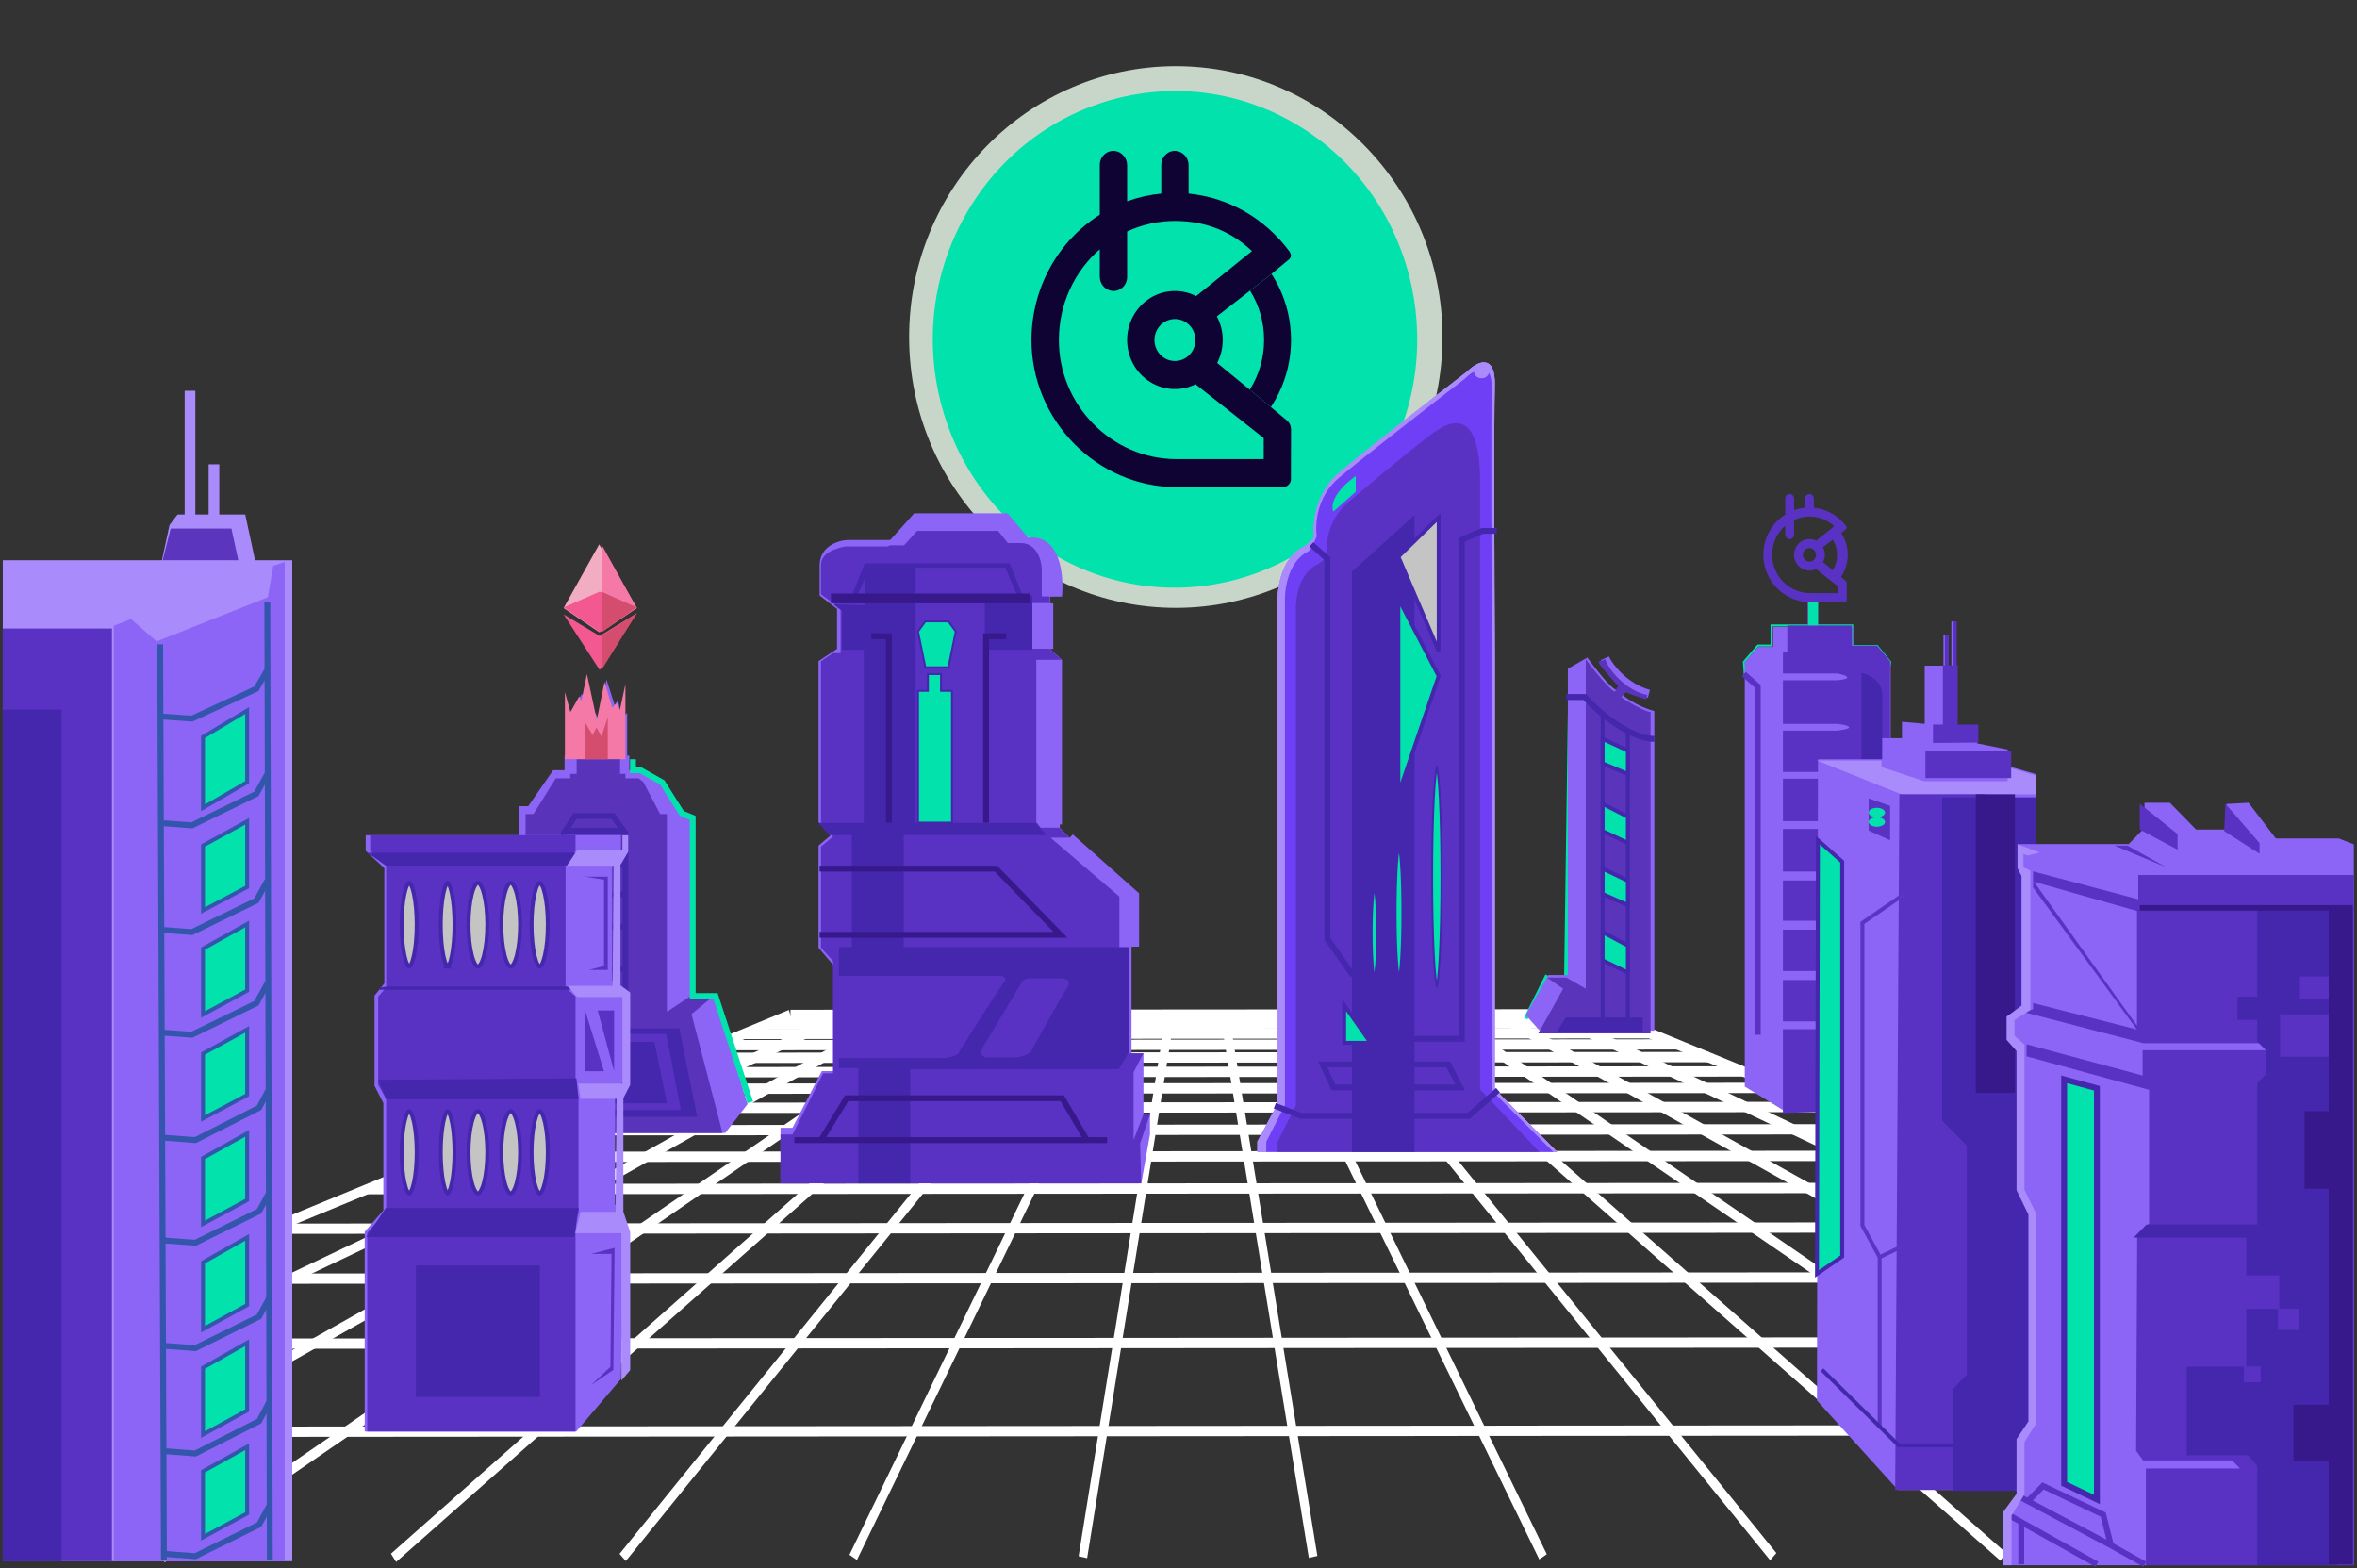 <svg width="1204" height="801" viewBox="0 0 1204 801" fill="none" xmlns="http://www.w3.org/2000/svg">
<rect x="0" y="0" width="1204" height="801" fill="#333333" stroke="none"/>
<path d="M403.792 515.757L819.727 515.449L819.73 520.716L403.796 521.024L403.792 515.757Z" fill="white"/>
<path d="M392.584 520.33L830.844 520.006L830.847 525.273L392.588 525.597L392.584 520.33Z" fill="white"/>
<path d="M380.193 525.464L843.312 525.121L843.316 530.387L380.197 530.729L380.193 525.464Z" fill="white"/>
<path d="M366.263 531.186L857.227 530.822L857.23 536.088L366.267 536.451L366.263 531.186Z" fill="white"/>
<path d="M350.581 537.683L872.953 537.297L872.957 542.562L350.585 542.949L350.581 537.683Z" fill="white"/>
<path d="M332.729 545.044L890.805 544.631L890.808 549.896L332.733 550.309L332.729 545.044Z" fill="white"/>
<path d="M312.239 553.474L911.258 553.031L911.262 558.297L312.243 558.74L312.239 553.474Z" fill="white"/>
<path d="M288.519 563.256L934.961 562.777L934.965 568.044L288.523 568.523L288.519 563.256Z" fill="white"/>
<path d="M260.753 574.687L962.773 574.168L962.777 579.435L260.757 579.955L260.753 574.687Z" fill="white"/>
<path d="M227.74 588.291L995.797 587.723L995.801 592.99L227.744 593.558L227.74 588.291Z" fill="white"/>
<path d="M187.89 604.733L1035.7 604.105L1035.7 609.373L187.893 610L187.89 604.733Z" fill="white"/>
<path d="M138.822 624.971L1084.85 624.271L1084.86 629.537L138.826 630.237L138.822 624.971Z" fill="white"/>
<path d="M76.797 650.524L1146.8 649.732L1146.8 654.998L76.801 655.79L76.797 650.524Z" fill="white"/>
<path d="M2.268 683.77L1201.35 682.883L1201.36 688.15L2.272 689.037L2.268 683.77Z" fill="white"/>
<path d="M1.863 728.743L1201.35 727.855L1201.36 733.123L1.867 734.01L1.863 728.743Z" fill="white"/>
<path d="M402.973 515.843L404.43 520.82L2.032 686.546L2.013 681.145L402.973 515.843Z" fill="white"/>
<path d="M430.627 515.912L432.273 520.797L2.034 725.217L2.023 720.131L430.627 515.912Z" fill="white"/>
<path d="M458.256 515.927L460.156 520.689L2.058 778.047L2.058 772.363L458.256 515.927Z" fill="white"/>
<path d="M485.842 516.024L488.062 520.58L84.098 797.998L81.877 793.442L485.842 516.024Z" fill="white"/>
<path d="M513.333 516.193L515.977 520.42L202.352 797.82L199.709 793.593L513.333 516.193Z" fill="white"/>
<path d="M540.808 516.399L544.008 520.047L319.672 797.33L316.472 793.682L540.808 516.399Z" fill="white"/>
<path d="M568.185 516.93L572.023 519.561L437.745 796.788L433.907 794.157L568.185 516.93Z" fill="white"/>
<path d="M595.681 517.731L600.039 518.723L555.327 795.874L550.969 794.882L595.681 517.731Z" fill="white"/>
<path d="M627.695 517.673L672.938 794.725L668.58 795.726L623.338 518.675L627.695 517.673Z" fill="white"/>
<path d="M655.205 516.852L790.125 793.867L786.284 796.503L651.363 519.488L655.205 516.852Z" fill="white"/>
<path d="M682.702 516.292L907.406 793.271L904.211 796.924L679.507 519.945L682.702 516.292Z" fill="white"/>
<path d="M710.139 515.932L1024.56 793L1021.92 797.229L707.495 520.161L710.139 515.932Z" fill="white"/>
<path d="M737.692 515.782L1141.98 792.734L1139.77 797.293L735.476 520.34L737.692 515.782Z" fill="white"/>
<path d="M765.193 515.692L1201.43 758.759L1201.44 765.011L763.299 520.457L765.193 515.692Z" fill="white"/>
<path d="M792.816 515.644L1201.45 709.303L1201.45 714.986L791.174 520.532L792.816 515.644Z" fill="white"/>
<path d="M820.335 515.764L1201.42 671.965L1201.42 677.484L818.887 520.743L820.335 515.764Z" fill="white"/>
<path d="M83.144 286.66H1.93V796.931H148.784V286.66H129.871L124.864 263.31H111.514V237.683H107.064V263.31H99.276V200.096H94.826V263.31H90.932L87.038 268.436L83.144 286.66Z" fill="#AA8BFC" stroke="#AA8BFC"/>
<path d="M56.678 321.531H1.93V796.93H56.678V321.531Z" fill="#5932C4" stroke="#5932C4"/>
<path d="M30.914 362.932H1.93V796.931H30.914V362.932Z" fill="#4427AD" stroke="#4427AD"/>
<path d="M58.617 319.997V796.932H144.926V287.725L140.01 289.431L137.279 305.403L79.921 328.211L66.811 316.807L58.617 319.997Z" fill="#8C65F7" stroke="#8C65F7"/>
<path d="M87.588 270.475L83.742 285.654H121.1L117.804 270.475H87.588Z" fill="#5B35BE" stroke="#5B35BE"/>
<path d="M103.703 376.428V412.61L126.247 399.538V362.932L103.703 376.428Z" fill="#02E2AC" stroke="#3356AC" stroke-width="2"/>
<path d="M103.703 538.139V571.306L126.247 559.324V525.768L103.703 538.139Z" fill="#02E2AC" stroke="#3356AC" stroke-width="2"/>
<path d="M103.703 591.456V625.125L126.247 612.961V578.896L103.703 591.456Z" fill="#02E2AC" stroke="#3356AC" stroke-width="2"/>
<path d="M103.703 644.772V678.944L126.247 666.598V632.025L103.703 644.772Z" fill="#02E2AC" stroke="#3356AC" stroke-width="2"/>
<path d="M103.703 698.59V732.763L126.247 720.417V685.844L103.703 698.59Z" fill="#02E2AC" stroke="#3356AC" stroke-width="2"/>
<path d="M103.703 751.53V785.2L126.247 773.035V738.971L103.703 751.53Z" fill="#02E2AC" stroke="#3356AC" stroke-width="2"/>
<path d="M103.703 484.506V518.176L126.247 506.012V471.947L103.703 484.506Z" fill="#02E2AC" stroke="#3356AC" stroke-width="2"/>
<path d="M103.703 431.88V465.047L126.247 453.064V419.508L103.703 431.88Z" fill="#02E2AC" stroke="#3356AC" stroke-width="2"/>
<path d="M81.805 329.123L83.737 796.932" stroke="#3356AC" stroke-width="3"/>
<path d="M136.547 307.73L137.835 796.928" stroke="#3356AC" stroke-width="3"/>
<path d="M81.805 365.943L98.006 367.072L130.966 351.829L136.553 342.232" stroke="#3356AC" stroke-width="3"/>
<path d="M83.742 793.668L99.753 794.86L132.326 778.771L137.846 768.641" stroke="#3356AC" stroke-width="3"/>
<path d="M83.742 741.198L99.753 742.421L132.326 725.909L137.846 715.512" stroke="#3356AC" stroke-width="3"/>
<path d="M83.742 687.412L99.753 688.604L132.326 672.515L137.846 662.385" stroke="#3356AC" stroke-width="3"/>
<path d="M83.742 633.592L99.753 634.784L132.326 618.695L137.846 608.564" stroke="#3356AC" stroke-width="3"/>
<path d="M83.742 581.122L99.753 582.345L132.326 565.832L137.846 555.436" stroke="#3356AC" stroke-width="3"/>
<path d="M81.805 527.334L98.006 528.526L130.966 512.437L136.553 502.307" stroke="#3356AC" stroke-width="3"/>
<path d="M81.805 420.387L98.006 421.579L130.966 405.49L136.553 395.359" stroke="#3356AC" stroke-width="3"/>
<path d="M81.805 474.901L98.006 476.092L130.966 460.003L136.553 449.873" stroke="#3356AC" stroke-width="3"/>
<path d="M686.617 532.667V513.348L702.076 532.667H686.617Z" fill="#02E2AC" stroke="#4427AD" stroke-width="2"/>
<path d="M381.308 563.85L370.241 578.203H224.148L244.07 509.309H265.652V412.282H270.079L282.807 393.91H288.894V386.447H290.554V365.204L292.767 362.908L297.195 355.444L298.301 357.741L301.068 360.037L306.049 368.649L309.922 349.129L313.796 361.185L315.456 358.889L317.116 367.501L319.883 365.204V386.447H320.99V393.91H326.524L337.591 400.226L347.552 415.727L352.532 418.023V509.309H364.707L381.308 563.85Z" fill="#8C65F7" stroke="#8C65F7"/>
<path d="M352.662 517.769L368.422 578.207H268.969H229.297L247.231 513.208H268.969V416.28H272.773L284.186 398.034H291.794V395.754H295.055V387.771H316.25V395.754H318.967V398.034H326.032L328.206 399.745L336.901 416.28H340.162V517.769L352.118 509.787H362.444L352.662 517.769Z" fill="#5934BB" stroke="#5934BB"/>
<path d="M319.471 387.77H288.555V353.452L291.365 363.747L295.862 355.74L296.987 358.028L299.797 344.301L304.856 367.751L308.791 348.304L312.726 361.46L314.974 359.172L316.661 362.603L319.471 349.448V387.77Z" fill="#F579A6"/>
<path d="M298.867 368.974V387.77H310.461V366.381L307.24 376.103L304.664 371.566L302.732 375.455L298.867 368.974Z" fill="#D44D6E"/>
<path d="M355.543 569.926L346.605 525.768H263.365L246.047 569.926H355.543Z" fill="#4427AD" stroke="#4427AD"/>
<path d="M347.174 566.476L339.919 528.527H272.347L258.289 566.476H347.174Z" fill="#5932C4" stroke="#5932C4"/>
<path d="M340.097 563.027L333.893 532.668H276.115L264.094 563.027H340.097Z" fill="#4427AD" stroke="#4427AD"/>
<path d="M319.475 526.459V425.662L313.056 416.752H293.798L287.914 425.662V526.459" stroke="#4427AD" stroke-width="3"/>
<path d="M287.914 424.338H319.475" stroke="#4427AD" stroke-width="3"/>
<path d="M288.57 441.588H319.487" stroke="#4427AD" stroke-width="3"/>
<path d="M287.914 456.77H319.475" stroke="#4427AD" stroke-width="3"/>
<path d="M287.914 473.328H319.475" stroke="#4427AD" stroke-width="3"/>
<path d="M287.914 494.719H319.475" stroke="#4427AD" stroke-width="3"/>
<path d="M287.914 513.348H319.475" stroke="#4427AD" stroke-width="3"/>
<path d="M383.237 563.027L365.489 508.754H353.841V417.735L348.295 415.473L338.311 399.644L327.218 393.425H323.336V387.771" stroke="#02E2AC" stroke-width="3"/>
<path d="M294.12 730.692H186.797V629.321L196.326 618.405V563.3L191.812 554.463V508.716L196.827 502.478V443.215L187.298 434.378V427.1H316.688V436.457L312.175 442.695V500.918L318.193 505.597V551.864L313.679 557.062V615.285L318.193 622.043L316.688 704.18L294.12 730.692Z" fill="#8C65F7" stroke="#8C65F7"/>
<path d="M188.086 629.841V730.692H293.479V623.083L295.006 618.924V561.221L293.479 552.903V509.236L288.387 504.557V441.655L293.479 434.378V427.1H189.613V434.378L197.76 441.655V504.557L193.687 509.236V553.943L197.76 561.221V618.924L188.086 629.841Z" fill="#5932C4" stroke="#5932C4"/>
<rect x="212.562" y="646.514" width="63.121" height="66.928" fill="#4427AD"/>
<rect x="212.562" y="646.514" width="63.121" height="66.928" fill="#4427AD"/>
<path d="M197.294 617.533L188.086 631.333H292.96L295.006 617.533H197.294Z" fill="#4427AD" stroke="#4427AD"/>
<path d="M193.875 552.044L197.658 560.961H294.998L293.982 551.301L193.875 552.044Z" fill="#4427AD" stroke="#4427AD"/>
<path d="M197.501 504.375L193.875 505.065H294.354L289.693 504.375H197.501Z" fill="#4427AD" stroke="#4427AD"/>
<path d="M212.849 472.297C212.849 478.441 212.312 483.973 211.456 487.943C211.027 489.937 210.529 491.483 210.007 492.506C209.746 493.019 209.504 493.35 209.303 493.541C209.206 493.634 209.132 493.68 209.086 493.702C209.043 493.722 209.023 493.722 209.018 493.722C209.013 493.722 208.993 493.722 208.951 493.702C208.904 493.68 208.831 493.634 208.733 493.541C208.532 493.35 208.29 493.019 208.029 492.506C207.508 491.483 207.009 489.937 206.58 487.943C205.725 483.973 205.188 478.441 205.188 472.297C205.188 466.154 205.725 460.622 206.58 456.652C207.009 454.658 207.508 453.112 208.029 452.089C208.29 451.576 208.532 451.245 208.733 451.054C208.831 450.961 208.904 450.915 208.951 450.893C208.993 450.873 209.013 450.873 209.018 450.873C209.023 450.873 209.043 450.873 209.086 450.893C209.132 450.915 209.206 450.961 209.303 451.054C209.504 451.245 209.746 451.576 210.007 452.089C210.529 453.112 211.027 454.658 211.456 456.652C212.312 460.622 212.849 466.154 212.849 472.297Z" fill="#C4C4C4" stroke="#4427AD" stroke-width="2"/>
<path d="M232.166 472.297C232.166 478.444 231.664 483.981 230.865 487.957C230.464 489.953 229.997 491.503 229.509 492.53C229.264 493.046 229.037 493.377 228.852 493.565C228.75 493.67 228.686 493.706 228.657 493.718C228.629 493.706 228.564 493.67 228.462 493.565C228.277 493.377 228.051 493.046 227.805 492.53C227.317 491.503 226.851 489.953 226.449 487.957C225.65 483.981 225.148 478.444 225.148 472.297C225.148 466.151 225.65 460.614 226.449 456.638C226.851 454.642 227.317 453.092 227.805 452.065C228.051 451.549 228.277 451.218 228.462 451.029C228.564 450.925 228.629 450.889 228.657 450.877C228.686 450.889 228.75 450.925 228.852 451.029C229.037 451.218 229.264 451.549 229.509 452.065C229.997 453.092 230.464 454.642 230.865 456.638C231.664 460.614 232.166 466.151 232.166 472.297ZM228.64 493.724C228.64 493.724 228.642 493.723 228.645 493.723C228.642 493.724 228.64 493.724 228.64 493.724ZM228.669 493.723C228.672 493.723 228.674 493.724 228.674 493.724C228.674 493.724 228.672 493.724 228.669 493.723ZM228.674 450.871C228.674 450.871 228.672 450.872 228.669 450.872C228.672 450.871 228.674 450.871 228.674 450.871ZM228.645 450.872C228.642 450.872 228.64 450.871 228.64 450.871C228.64 450.871 228.642 450.871 228.645 450.872Z" fill="#C4C4C4" stroke="#4427AD" stroke-width="2"/>
<path d="M248.922 472.297C248.922 478.431 248.278 483.949 247.256 487.904C246.743 489.889 246.148 491.424 245.528 492.438C244.873 493.511 244.37 493.722 244.125 493.722C243.88 493.722 243.377 493.511 242.722 492.438C242.102 491.424 241.507 489.889 240.994 487.904C239.972 483.949 239.328 478.431 239.328 472.297C239.328 466.164 239.972 460.646 240.994 456.691C241.507 454.706 242.102 453.171 242.722 452.157C243.377 451.084 243.88 450.873 244.125 450.873C244.37 450.873 244.873 451.084 245.528 452.157C246.148 453.171 246.743 454.706 247.256 456.691C248.278 460.646 248.922 466.164 248.922 472.297Z" fill="#C4C4C4" stroke="#4427AD" stroke-width="2"/>
<path d="M265.672 472.297C265.672 478.431 265.028 483.949 264.006 487.904C263.493 489.889 262.898 491.424 262.278 492.438C261.623 493.511 261.12 493.722 260.875 493.722C260.63 493.722 260.127 493.511 259.472 492.438C258.852 491.424 258.257 489.889 257.744 487.904C256.722 483.949 256.078 478.431 256.078 472.297C256.078 466.164 256.722 460.646 257.744 456.691C258.257 454.706 258.852 453.171 259.472 452.157C260.127 451.084 260.63 450.873 260.875 450.873C261.12 450.873 261.623 451.084 262.278 452.157C262.898 453.171 263.493 454.706 264.006 456.691C265.028 460.646 265.672 466.164 265.672 472.297Z" fill="#C4C4C4" stroke="#4427AD" stroke-width="2"/>
<path d="M279.829 472.297C279.829 478.438 279.256 483.965 278.345 487.93C277.888 489.921 277.357 491.462 276.803 492.482C276.526 492.993 276.268 493.325 276.05 493.52C275.838 493.708 275.717 493.722 275.676 493.722C275.635 493.722 275.515 493.708 275.303 493.52C275.085 493.325 274.827 492.993 274.549 492.482C273.995 491.462 273.465 489.921 273.007 487.93C272.096 483.965 271.523 478.438 271.523 472.297C271.523 466.157 272.096 460.63 273.007 456.665C273.465 454.674 273.995 453.133 274.549 452.113C274.827 451.602 275.085 451.27 275.303 451.075C275.515 450.887 275.635 450.873 275.676 450.873C275.717 450.873 275.838 450.887 276.05 451.075C276.268 451.27 276.526 451.602 276.803 452.113C277.357 453.133 277.888 454.674 278.345 456.665C279.256 460.63 279.829 466.157 279.829 472.297Z" fill="#C4C4C4" stroke="#4427AD" stroke-width="2"/>
<path d="M212.849 588.554C212.849 594.601 212.312 600.046 211.457 603.953C211.028 605.914 210.53 607.434 210.01 608.439C209.75 608.943 209.509 609.268 209.309 609.455C209.116 609.635 209.023 609.634 209.018 609.634H209.018H209.018C209.014 609.634 208.92 609.635 208.728 609.455C208.528 609.268 208.287 608.943 208.026 608.439C207.506 607.434 207.008 605.914 206.579 603.953C205.725 600.046 205.188 594.601 205.188 588.554C205.188 582.507 205.725 577.062 206.579 573.155C207.008 571.194 207.506 569.674 208.026 568.669C208.287 568.165 208.528 567.841 208.728 567.654C208.92 567.473 209.014 567.475 209.018 567.475L209.018 567.475L209.018 567.475C209.023 567.475 209.116 567.473 209.309 567.654C209.509 567.841 209.75 568.165 210.01 568.669C210.53 569.674 211.028 571.194 211.457 573.155C212.312 577.062 212.849 582.507 212.849 588.554Z" fill="#C4C4C4" stroke="#4427AD" stroke-width="2"/>
<path d="M232.166 588.554C232.166 594.605 231.664 600.055 230.865 603.967C230.464 605.931 229.999 607.455 229.512 608.464C229.267 608.97 229.042 609.294 228.858 609.479C228.75 609.586 228.684 609.621 228.657 609.631C228.63 609.621 228.564 609.586 228.456 609.479C228.273 609.294 228.047 608.97 227.803 608.464C227.316 607.455 226.85 605.931 226.449 603.967C225.65 600.055 225.148 594.605 225.148 588.554C225.148 582.503 225.65 577.054 226.449 573.142C226.85 571.177 227.316 569.653 227.803 568.644C228.047 568.138 228.273 567.814 228.456 567.63C228.564 567.522 228.63 567.487 228.657 567.477C228.684 567.487 228.75 567.522 228.858 567.63C229.042 567.814 229.267 568.138 229.512 568.644C229.999 569.653 230.464 571.177 230.865 573.142C231.664 577.054 232.166 582.503 232.166 588.554ZM228.643 609.635C228.643 609.635 228.645 609.634 228.648 609.634C228.645 609.635 228.643 609.635 228.643 609.635ZM228.666 609.634C228.669 609.634 228.671 609.635 228.671 609.635C228.671 609.635 228.669 609.635 228.666 609.634ZM228.671 567.473C228.671 567.473 228.669 567.474 228.666 567.474C228.669 567.473 228.671 567.473 228.671 567.473ZM228.648 567.474C228.645 567.474 228.643 567.473 228.643 567.473C228.643 567.473 228.645 567.473 228.648 567.474Z" fill="#C4C4C4" stroke="#4427AD" stroke-width="2"/>
<path d="M248.922 588.554C248.922 594.591 248.278 600.021 247.257 603.913C246.744 605.866 246.15 607.374 245.532 608.371C244.88 609.422 244.377 609.634 244.125 609.634C243.873 609.634 243.37 609.422 242.718 608.371C242.1 607.374 241.506 605.866 240.993 603.913C239.972 600.021 239.328 594.591 239.328 588.554C239.328 582.517 239.972 577.087 240.993 573.195C241.506 571.242 242.1 569.734 242.718 568.737C243.37 567.687 243.873 567.475 244.125 567.475C244.377 567.475 244.88 567.687 245.532 568.737C246.15 569.734 246.744 571.242 247.257 573.195C248.278 577.087 248.922 582.517 248.922 588.554Z" fill="#C4C4C4" stroke="#4427AD" stroke-width="2"/>
<path d="M265.672 588.554C265.672 594.591 265.028 600.021 264.007 603.913C263.494 605.866 262.9 607.374 262.282 608.371C261.63 609.422 261.127 609.634 260.875 609.634C260.623 609.634 260.12 609.422 259.468 608.371C258.85 607.374 258.256 605.866 257.743 603.913C256.722 600.021 256.078 594.591 256.078 588.554C256.078 582.517 256.722 577.087 257.743 573.195C258.256 571.242 258.85 569.734 259.468 568.737C260.12 567.687 260.623 567.475 260.875 567.475C261.127 567.475 261.63 567.687 262.282 568.737C262.9 569.734 263.494 571.242 264.007 573.195C265.028 577.087 265.672 582.517 265.672 588.554Z" fill="#C4C4C4" stroke="#4427AD" stroke-width="2"/>
<path d="M279.829 588.554C279.829 594.598 279.256 600.038 278.346 603.939C277.889 605.898 277.359 607.414 276.806 608.415C276.53 608.916 276.273 609.243 276.055 609.433C275.845 609.618 275.722 609.634 275.676 609.634C275.63 609.634 275.508 609.618 275.297 609.433C275.08 609.243 274.823 608.916 274.546 608.415C273.993 607.414 273.464 605.898 273.006 603.939C272.096 600.038 271.523 594.598 271.523 588.554C271.523 582.51 272.096 577.07 273.006 573.169C273.464 571.21 273.993 569.694 274.546 568.693C274.823 568.192 275.08 567.866 275.297 567.675C275.508 567.49 275.63 567.475 275.676 567.475C275.722 567.475 275.845 567.49 276.055 567.675C276.273 567.866 276.53 568.192 276.806 568.693C277.359 569.694 277.889 571.21 278.346 573.169C279.256 577.07 279.829 582.51 279.829 588.554Z" fill="#C4C4C4" stroke="#4427AD" stroke-width="2"/>
<path d="M189.383 436.07L197.179 441.59H289.693L294.371 436.07H189.383Z" fill="#4427AD" stroke="#4427AD"/>
<path d="M311.796 698.153L301.946 707.48L313.3 699.729L313.937 637.364L301.959 640.467L312.384 640.466L311.796 698.153Z" fill="#5932C4"/>
<path d="M308.529 449.32L298.867 447.801H310.461V495.41H300.799L308.529 493.384V449.32Z" fill="#5932C4"/>
<path d="M313.686 516.107H305.312L313.686 547.157V516.107Z" fill="#5932C4"/>
<path d="M308.529 547.157L298.867 516.107V547.157H308.529Z" fill="#5932C4"/>
<path d="M318.425 427.1H320.419V434.901L316.43 441.662V503.552L321.417 507.192V553.999L317.926 560.76V619.01L321.417 629.411V699.622L317.926 703.783V629.411H294.489L296.983 619.53H314.934L315.433 560.76H296.983L295.985 553.999H318.425V508.752H294.988L290.999 504.072H313.438L313.937 441.662H290.5L294.988 434.901H318.425V427.1Z" fill="#AA8BFC" stroke="#AA8BFC"/>
<path d="M799.969 500.238L801.901 362.932" stroke="#02E2AC" stroke-width="2"/>
<path d="M790.309 498.168L779.359 520.247" stroke="#02E2AC" stroke-width="2"/>
<path d="M790.953 498.016L779.359 518.494L786.536 526.457H845.057V363.204C837.991 361.384 831.439 357.137 829.047 355.241C829.967 353.914 831.697 351.487 831.255 352.397C831.255 352.397 838.064 355.431 841.745 356.379L842.849 352.397C831.366 349.211 823.894 339.693 821.87 335.332L818.005 337.039C816.239 337.039 823.526 345.381 827.391 349.553L825.734 352.397C823.084 351.942 814.693 341.21 810.828 335.901L800.891 341.589V498.016H790.953Z" fill="#8C65F7"/>
<path d="M785.805 527.838L798.482 505.017L790.214 499.312H800.136L810.057 505.017V336.713C813.915 342.228 823.175 353.258 824.939 353.258L826.593 350.405C822.735 346.412 815.349 337.854 816.671 337.854L819.979 336.713C822.735 344.13 832.105 353.258 841.475 354.97L840.924 357.252C837.104 356.122 830.149 353.762 830.44 353.272L828.246 356.111C831.921 358.773 840.373 363.527 843.129 363.708V527.838H785.805Z" fill="#5A34BB"/>
<path d="M799.969 356.029H809.55C815.749 363.347 832.657 377.419 845.056 377.419" stroke="#4427AD" stroke-width="3"/>
<path d="M800.085 520.248L796.117 526.458H838.628V520.248H800.085Z" fill="#4427AD" stroke="#4427AD"/>
<path d="M818.664 365V525.766H831.546V374.154" stroke="#4427AD" stroke-width="2"/>
<path d="M831.546 383.402L818.664 377.422V389.925L831.546 395.361V383.402Z" fill="#02E2AC" stroke="#4427AD" stroke-width="2"/>
<path d="M831.546 417.209L818.664 410.539V424.485L831.546 430.549V417.209Z" fill="#02E2AC" stroke="#4427AD" stroke-width="2"/>
<path d="M831.546 482.99L818.664 476.09V490.517L831.546 496.789V482.99Z" fill="#02E2AC" stroke="#4427AD" stroke-width="2"/>
<path d="M831.546 449.87L818.664 443.66V456.644L831.546 462.29V449.87Z" fill="#02E2AC" stroke="#4427AD" stroke-width="2"/>
<path d="M891.35 345.68L890.797 338.106L897.992 329.731H904.923V319.461H942.821H946.142V329.949H958.871L965.512 338.106L964.405 345.098" stroke="#02E2AC"/>
<path d="M892.766 338.738L892.766 554.145L912.173 566.08L964.272 563.807L964.272 338.738L958.729 331.917L944.873 331.917L944.873 321.686L927.137 321.686L927.137 309.184L924.92 309.184L924.92 321.686L907.185 321.686L907.185 331.917L898.871 331.917L892.766 338.738Z" fill="#8C65F7" stroke="#8C65F7" stroke-width="3"/>
<path d="M912.992 333.172V319.461H945.953V329.744H958.802L965.506 337.742V566.26L910.758 568.545V525.698H938.691C953.886 523.413 945.022 522.08 938.691 521.699H910.758V500.561H938.691C952.992 497.819 944.65 496.371 938.691 495.991H910.758V474.853H938.691C951.204 472.568 943.905 470.854 938.691 470.282H910.758V449.716H938.691C949.864 447.431 943.346 445.717 938.691 445.145H910.758V423.436H938.691C948.523 421.151 942.787 419.818 938.691 419.437H910.758V397.728H938.691C947.629 396.357 942.415 394.872 938.691 394.3H910.758V373.163H938.691C949.417 371.791 943.16 370.306 938.691 369.735H910.758V347.454H938.691C947.629 346.54 942.415 344.788 938.691 344.027H910.758V333.172H912.992Z" fill="#5932C4"/>
<path d="M951.344 344.301V409.849H961.005V354.742C961.005 348.245 954.564 345.074 951.344 344.301Z" fill="#4427AD" stroke="#4427AD"/>
<path d="M890.797 344.301L897.882 350.555V528.526" stroke="#5932C4" stroke-width="3"/>
<path d="M926.219 319.46V307.73" stroke="#02E2AC" stroke-width="5"/>
<path d="M969.545 761.052L928.148 715.351L928.653 387.781H961.467V377.064H971.564V368.66L983.175 369.71V340.016H992.767V324.535H994.786V340.016H996.806V317.393H998.825V340.016H999.33V370.447H1009.93V379.691L1025.58 382.843V391.247L1040.22 395.45V761.052H969.545Z" fill="#8C65F7"/>
<path d="M1040.22 396.249V405.709H971.269L928.148 388.459H961.123V391.798L982.937 399.031H1025.55V391.798L1040.22 396.249Z" fill="#AA8BFC"/>
<path d="M983.547 383.629V397.429H1027.35V383.632L983.547 383.629Z" fill="#5932C4"/>
<path d="M987.414 379.491V370.098H992.455V339.868H993.463V324.176H995.479V339.832H997.496V317.393H999.512V339.832H1000.02V370.098H1010.6V379.279L987.414 379.491Z" fill="#5932C4"/>
<path d="M941.03 440.112L928.644 429.168L928.148 650.653L941.03 641.793V440.112Z" fill="#02E2AC" stroke="#4427AD" stroke-width="2"/>
<path d="M970.238 405.711H1013.82V760.776L968.094 761.052L970.238 405.711Z" fill="#5932C4"/>
<path d="M1039.58 761.053H998.124V709.664L1005.2 702.365V585.053L992.562 572.018V407.781H1039.58V761.053Z" fill="#4427AD" stroke="#4427AD"/>
<path d="M1029.27 405.711H1009.3V558.197H1029.27V405.711Z" fill="#37198C"/>
<path d="M972.599 456.77L951.344 471.389V625.934L960.157 642.12M960.157 642.12L971.044 636.899M960.157 642.12V729.313" stroke="#5B34C6" stroke-width="2"/>
<path d="M930.734 699.643L969.938 738.282H1037.65" stroke="#4427AD" stroke-width="2"/>
<path d="M965.504 411.62L954.555 407.781V424.235L965.504 429.171V411.62Z" fill="#5932C4"/>
<ellipse cx="958.741" cy="419.854" rx="4.187" ry="2.415" fill="#02E2AC"/>
<ellipse cx="958.741" cy="415.024" rx="4.187" ry="2.415" fill="#02E2AC"/>
<path d="M1023.48 773.368V799H1201.89V431.614L1194.64 428.766H1162.31L1148.37 410.539L1137.77 411.109L1137.22 424.209H1121.6L1108.22 410.539H1095.96V423.07L1087.59 431.614H1031.28V443.006L1034.07 446.993V514.204L1025.71 519.331V530.153L1031.28 535.849V607.048L1037.97 620.718V726.662L1031.28 735.775V763.685L1023.48 773.368Z" fill="#8C65F7" stroke="#8C65F7"/>
<path d="M1096.65 750.566V798.998H1201.9V447.436H1092.77V459.971L1039.04 445.727V453.134L1092.77 526.637L1039.04 512.962V515.811L1035.72 516.951L1094.99 532.335H1158.69L1159.58 536.893H1094.99V549.999L1035.72 534.044V539.173L1098.31 556.266V625.211L1092.22 631.479L1091.67 740.879L1094.99 745.437H1140.41L1145.4 750.566H1096.65Z" fill="#5932C4" stroke="#5932C4"/>
<path d="M1153.56 748.503V799.002H1193.51V569.206V540.269H1164.25V517.573H1191.82V510.764H1174.38V498.281H1193.51V463.67H1153.56V509.629H1143.43V520.41H1153.56V531.758L1158.06 536.297V548.78L1153.56 553.319V625.946H1096.73L1091.1 631.62H1147.93V650.911H1164.82V667.933H1174.94V679.848H1163.13V669.068H1147.93V697.438H1155.25V706.516H1145.68V698.572H1117.55V742.829H1148.5L1153.56 748.503Z" fill="#4427AD" stroke="#4427AD"/>
<path d="M1201.88 799.001H1189.54V746.372H1171.58V717.511H1189.54V607.16H1177.2V567.547H1189.54V465.119H1093.03V462.289H1201.88V799.001Z" fill="#37198C"/>
<path d="M1091.12 465.693L1040.23 451.248L1091.12 522.316V465.693Z" fill="#8C65F7" stroke="#8C65F7"/>
<path d="M1071.14 555.866L1054.4 551.301V757.896L1071.14 765.885V555.866Z" fill="#02E2AC" stroke="#4427AD" stroke-width="3"/>
<path d="M1032.48 798.998V777.42L1025.41 773.469L1071.14 798.998" stroke="#5932C4" stroke-width="3"/>
<path d="M1031.85 764.621L1078.28 789.312M1095.62 799.003L1078.28 789.312M1078.28 789.312L1074.36 773.639L1043.6 758.984L1036.33 766.312" stroke="#5932C4" stroke-width="3"/>
<path d="M1086.76 431.93H1080.16L1106.56 442.969L1086.76 431.93Z" fill="#5932C4"/>
<path d="M1093.03 410.539V423.699L1112.35 433.998V425.988L1093.03 410.539Z" fill="#5932C4"/>
<path d="M1136.79 410.539L1136.19 424.519L1154.22 436.068V430.598L1136.79 410.539Z" fill="#5932C4"/>
<path d="M1023.48 772.822V799.001H1027.03V773.96L1033.63 763.147V736.399L1039.72 726.725V620.303L1033.63 607.782V540.059V533.799L1028.55 529.246V520.71L1036.67 515.588V452.986V445.019L1033.12 443.312V435.344L1035.66 436.483L1040.22 435.344L1031.09 431.93V443.312L1033.12 447.295V513.88L1025.51 519.571V530.953L1030.58 536.645V607.782L1036.67 620.303V726.156L1030.58 735.261V763.147L1023.48 772.822Z" fill="#AA8BFC" stroke="#AA8BFC"/>
<ellipse cx="600.625" cy="172.152" rx="136.227" ry="138.342" fill="#EDFFEF" fill-opacity="0.8"/>
<ellipse rx="124.544" ry="126.12" transform="matrix(0.86 0.509 -0.491 0.871 600.217 173.349)" fill="#02E2AC"/>
<path d="M657.47 214.829C650.212 208.682 625.103 188.122 621.767 185.388C623.66 181.72 624.634 177.627 624.602 173.478C624.571 169.328 623.534 165.252 621.586 161.615L649.5 139.939L657.665 133.147C659.675 131.78 660.003 130.285 658.544 128.288C656.642 125.725 654.584 123.287 652.382 120.989C640.319 108.382 624.3 100.553 607.154 98.883V84.47C607.179 82.622 606.522 80.833 605.314 79.461C604.107 78.088 602.438 77.235 600.643 77.071C599.688 77.005 598.73 77.141 597.829 77.472C596.927 77.802 596.102 78.318 595.403 78.989C594.705 79.661 594.149 80.472 593.769 81.373C593.39 82.274 593.195 83.246 593.197 84.227V98.883C587.245 99.459 581.386 100.786 575.751 102.833V84.47C575.775 82.622 575.118 80.833 573.911 79.461C572.703 78.088 571.035 77.235 569.24 77.071C568.285 77.005 567.327 77.141 566.425 77.472C565.524 77.802 564.698 78.318 564 78.989C563.302 79.661 562.745 80.472 562.366 81.373C561.986 82.274 561.791 83.246 561.793 84.227V109.668C551.214 116.338 542.462 125.656 536.359 136.747C530.255 147.838 527.001 160.337 526.901 173.072C526.58 214.736 560.44 248.821 601.069 248.821H655.306C656.295 248.82 657.251 248.46 658.006 247.805C658.761 247.15 659.266 246.243 659.431 245.243L659.486 219.251C659.489 218.407 659.309 217.573 658.961 216.809C658.612 216.044 658.103 215.368 657.47 214.829ZM645.536 234.509H600.908C568.109 234.509 540.697 207 540.893 173.373C540.924 164.604 542.809 155.946 546.417 147.996C550.025 140.046 555.271 132.993 561.793 127.322V141.234C561.769 143.082 562.426 144.871 563.633 146.243C564.841 147.616 566.509 148.469 568.304 148.633C569.259 148.699 570.217 148.563 571.119 148.233C572.02 147.903 572.846 147.386 573.544 146.715C574.243 146.044 574.799 145.232 575.178 144.331C575.558 143.43 575.753 142.459 575.751 141.477V118.255C583.423 114.687 591.751 112.844 600.176 112.852C615.78 112.852 628.927 118.162 639.521 128.26L611.027 151.245C607.297 149.347 603.155 148.459 598.995 148.664C594.835 148.87 590.795 150.163 587.26 152.42C583.725 154.678 580.811 157.825 578.796 161.562C576.781 165.3 575.731 169.504 575.746 173.774C575.761 178.045 576.841 182.241 578.883 185.963C580.925 189.685 583.861 192.81 587.413 195.041C590.964 197.271 595.013 198.534 599.174 198.708C603.335 198.883 607.471 197.963 611.188 196.036L610.832 196.366L645.536 223.774V234.509ZM610.643 173.68C610.643 175.803 610.029 177.879 608.879 179.644C607.729 181.409 606.094 182.785 604.181 183.598C602.269 184.41 600.164 184.623 598.133 184.208C596.103 183.794 594.238 182.772 592.774 181.271C591.31 179.769 590.313 177.857 589.909 175.774C589.505 173.692 589.712 171.534 590.505 169.572C591.297 167.611 592.639 165.934 594.36 164.755C596.081 163.575 598.105 162.946 600.176 162.946C602.952 162.946 605.614 164.077 607.577 166.09C609.541 168.103 610.643 170.833 610.643 173.68Z" fill="#0E0333"/>
<path d="M645.721 173.668C645.731 182.671 643.192 191.484 638.414 199.037C642.092 202.064 645.867 205.17 649.189 207.918C655.839 197.908 659.423 186.09 659.483 173.978C659.543 161.866 656.075 150.012 649.524 139.934L638.554 148.471C643.252 155.99 645.74 164.738 645.721 173.668V173.668Z" fill="#0E0333"/>
<path d="M942.715 296.631C940.382 294.654 932.309 288.044 931.236 287.165C931.845 285.986 932.158 284.67 932.148 283.336C932.138 282.001 931.804 280.691 931.178 279.521L940.153 272.552L942.778 270.369C943.424 269.929 943.53 269.448 943.061 268.806C942.449 267.982 941.787 267.198 941.079 266.459C937.201 262.406 932.051 259.889 926.538 259.352V254.718C926.546 254.124 926.335 253.549 925.946 253.108C925.558 252.666 925.022 252.392 924.444 252.339C924.137 252.318 923.829 252.362 923.54 252.468C923.25 252.574 922.984 252.74 922.76 252.956C922.535 253.172 922.356 253.433 922.234 253.722C922.112 254.012 922.05 254.324 922.05 254.64V259.352C920.137 259.537 918.253 259.964 916.441 260.622V254.718C916.449 254.124 916.238 253.549 915.85 253.108C915.461 252.666 914.925 252.392 914.348 252.339C914.041 252.318 913.733 252.362 913.443 252.468C913.153 252.574 912.888 252.74 912.663 252.956C912.439 253.172 912.26 253.433 912.138 253.722C912.016 254.012 911.953 254.324 911.954 254.64V262.82C908.552 264.964 905.738 267.96 903.776 271.526C901.814 275.092 900.767 279.111 900.735 283.205C900.632 296.601 911.518 307.56 924.581 307.56H942.02C942.337 307.559 942.645 307.444 942.888 307.233C943.13 307.022 943.293 306.731 943.346 306.409L943.364 298.052C943.364 297.781 943.307 297.513 943.195 297.267C943.082 297.021 942.919 296.804 942.715 296.631ZM938.878 302.958H924.53C913.984 302.958 905.171 294.113 905.234 283.302C905.244 280.482 905.85 277.699 907.01 275.143C908.17 272.587 909.857 270.319 911.954 268.496V272.969C911.946 273.563 912.157 274.138 912.545 274.579C912.933 275.02 913.47 275.295 914.047 275.348C914.354 275.369 914.662 275.325 914.952 275.219C915.242 275.113 915.507 274.947 915.732 274.731C915.956 274.515 916.135 274.254 916.257 273.964C916.379 273.675 916.442 273.362 916.441 273.047V265.581C918.908 264.433 921.586 263.841 924.294 263.843C929.311 263.843 933.538 265.551 936.944 268.797L927.783 276.187C926.584 275.577 925.252 275.292 923.914 275.358C922.577 275.424 921.278 275.839 920.142 276.565C919.005 277.291 918.068 278.303 917.42 279.505C916.772 280.706 916.435 282.058 916.44 283.431C916.445 284.804 916.792 286.153 917.448 287.35C918.105 288.546 919.049 289.551 920.191 290.268C921.333 290.986 922.634 291.392 923.972 291.448C925.31 291.504 926.64 291.208 927.835 290.589L927.72 290.694L938.878 299.507V302.958ZM927.66 283.401C927.66 284.083 927.462 284.751 927.093 285.318C926.723 285.886 926.197 286.328 925.582 286.589C924.967 286.85 924.29 286.919 923.638 286.786C922.985 286.652 922.385 286.324 921.914 285.841C921.444 285.358 921.123 284.743 920.993 284.074C920.863 283.404 920.93 282.711 921.185 282.08C921.439 281.449 921.871 280.91 922.424 280.531C922.978 280.152 923.628 279.949 924.294 279.949C925.187 279.949 926.043 280.313 926.674 280.96C927.305 281.607 927.66 282.485 927.66 283.401Z" fill="#5932C4"/>
<path d="M938.927 283.415C938.93 286.309 938.114 289.143 936.578 291.571C937.761 292.544 938.974 293.543 940.042 294.426C942.18 291.208 943.333 287.408 943.352 283.514C943.371 279.62 942.256 275.809 940.15 272.568L936.623 275.313C938.134 277.731 938.933 280.543 938.927 283.415Z" fill="#5932C4" stroke="#5932C4"/>
<path d="M642.82 583.213V587.864H794.183L763.036 556.472V332.867C762.854 294.367 762.599 213.27 763.036 196.884C763.473 180.498 754.475 185.505 749.922 190.057C733.164 202.953 696.59 231.364 684.349 241.833C672.109 252.302 670.871 268.195 671.781 274.833C670.871 275.971 668.394 278.588 665.771 279.953C654.842 285.416 652.838 300.816 653.203 307.833V563.868L642.82 583.213Z" fill="#AA8BFC"/>
<path d="M642.82 583.213V587.864H794.183L763.036 556.472V332.867C762.854 294.367 762.599 213.27 763.036 196.884C763.473 180.498 754.475 185.505 749.922 190.057C733.164 202.953 696.59 231.364 684.349 241.833C672.109 252.302 670.871 268.195 671.781 274.833C670.871 275.971 668.394 278.588 665.771 279.953C654.842 285.416 652.838 300.816 653.203 307.833V563.868L642.82 583.213Z" stroke="#AA8BFC"/>
<path d="M642.82 583.213V587.864H794.183L763.036 556.472V332.867C762.854 294.367 762.599 213.27 763.036 196.884C763.473 180.498 754.475 185.505 749.922 190.057C733.164 202.953 696.59 231.364 684.349 241.833C672.109 252.302 670.871 268.195 671.781 274.833C670.871 275.971 668.394 278.588 665.771 279.953C654.842 285.416 652.838 300.816 653.203 307.833V563.868L642.82 583.213Z" stroke="#AA8BFC"/>
<path d="M642.82 583.213V587.864H794.183L763.036 556.472V332.867C762.854 294.367 762.599 213.27 763.036 196.884C763.473 180.498 754.475 185.505 749.922 190.057C733.164 202.953 696.59 231.364 684.349 241.833C672.109 252.302 670.871 268.195 671.781 274.833C670.871 275.971 668.394 278.588 665.771 279.953C654.842 285.416 652.838 300.816 653.203 307.833V563.868L642.82 583.213Z" stroke="#AA8BFC"/>
<path d="M647.328 583.318V587.865H792.25L761.509 557.179V329.288C761.341 293.816 761.106 213.676 761.509 198.578C761.912 183.481 752.529 189.837 748.334 194.031C732.898 205.913 695.383 234.963 684.108 244.609C672.832 254.254 672.29 268.045 673.129 274.161C672.29 275.209 670.887 280.838 668.471 282.096C658.404 287.129 656.558 301.318 656.894 307.783V564.564L647.328 583.318Z" fill="#6F3FF5" stroke="#6F3FF5"/>
<path d="M653.133 583.321V587.863H785.173L755.582 556.636V332.714C755.428 300.711 755.582 260.265 755.582 246.639C755.582 210.298 742.651 213.775 731.462 222.223C717.259 232.943 699.266 248.341 688.892 257.043C678.518 265.745 677.468 278.956 678.24 284.474C677.468 285.42 675.368 287.595 673.145 288.73C663.883 293.27 662.185 306.071 662.493 311.904V564.59L653.133 583.321Z" fill="#5932C4" stroke="#5932C4"/>
<path d="M722.042 264.264L691.125 292.18V587.866H722.042V264.264Z" fill="#4427AD" stroke="#4427AD"/>
<path d="M669.867 278.062L678.042 285.381V479.59L691.122 498.167" stroke="#4427AD" stroke-width="3"/>
<path d="M764.559 271.166H757.309L746.713 275.717V530.6H718.828" stroke="#4427AD" stroke-width="3"/>
<path d="M651.195 564.796L664.477 569.926H750.258L765.201 556.816" stroke="#4427AD" stroke-width="3"/>
<path d="M681.2 555.437L675.672 543.707H739.798L745.878 555.437H681.2Z" stroke="#4427AD" stroke-width="3"/>
<path d="M734.916 264.264L714.305 284.354L734.916 332.572V264.264Z" fill="#C4C4C4" stroke="#4427AD" stroke-width="2"/>
<path d="M714.305 405.71L734.916 345.336L714.305 305.662V405.71Z" fill="#02E2AC" stroke="#4427AD" stroke-width="2"/>
<path d="M693.054 242.184V251.419L680.853 262.193C677.458 254.805 687.572 245.775 693.054 242.184Z" fill="#02E2AC" stroke="#6F3FF5"/>
<path d="M703.513 476.433C703.513 482.998 703.297 488.935 702.949 493.225C702.774 495.373 702.568 497.095 702.342 498.273C702.254 498.73 702.166 499.091 702.081 499.357C701.995 499.091 701.907 498.73 701.82 498.273C701.594 497.095 701.387 495.373 701.213 493.225C700.864 488.935 700.648 482.998 700.648 476.433C700.648 469.869 700.864 463.932 701.213 459.642C701.387 457.494 701.594 455.772 701.82 454.594C701.907 454.137 701.995 453.776 702.081 453.51C702.166 453.776 702.254 454.137 702.342 454.594C702.568 455.772 702.774 457.494 702.949 459.642C703.297 463.932 703.513 469.869 703.513 476.433ZM701.882 499.81C701.882 499.809 701.883 499.808 701.884 499.807C701.883 499.809 701.882 499.81 701.882 499.81ZM702.277 499.807C702.279 499.808 702.28 499.809 702.28 499.81C702.28 499.81 702.279 499.809 702.277 499.807ZM702.28 453.057C702.28 453.057 702.279 453.058 702.277 453.06C702.279 453.058 702.28 453.057 702.28 453.057ZM701.884 453.06C701.883 453.058 701.882 453.057 701.882 453.057C701.882 453.057 701.883 453.058 701.884 453.06Z" fill="#02E2AC" stroke="#4427AD"/>
<path d="M716.391 466.084C716.391 475.508 716.139 484.035 715.732 490.202C715.529 493.287 715.287 495.771 715.021 497.477C714.894 498.288 714.765 498.905 714.637 499.322C714.51 498.905 714.38 498.288 714.254 497.477C713.987 495.771 713.746 493.287 713.542 490.202C713.135 484.035 712.883 475.508 712.883 466.084C712.883 456.66 713.135 448.133 713.542 441.966C713.746 438.881 713.987 436.397 714.254 434.691C714.38 433.88 714.51 433.263 714.637 432.846C714.765 433.263 714.894 433.88 715.021 434.691C715.287 436.397 715.529 438.881 715.732 441.966C716.139 448.133 716.391 456.66 716.391 466.084ZM714.426 499.819C714.426 499.818 714.429 499.815 714.434 499.81C714.429 499.817 714.426 499.819 714.426 499.819ZM714.84 499.81C714.845 499.815 714.848 499.818 714.848 499.819C714.848 499.819 714.845 499.817 714.84 499.81ZM714.848 432.349C714.848 432.349 714.845 432.353 714.84 432.358C714.845 432.351 714.848 432.349 714.848 432.349ZM714.434 432.358C714.429 432.353 714.426 432.349 714.426 432.349C714.426 432.349 714.429 432.351 714.434 432.358Z" fill="#02E2AC" stroke="#4427AD"/>
<path d="M736.352 447.799C736.352 463.417 736.027 477.553 735.503 487.781C735.241 492.896 734.93 497.026 734.585 499.872C734.412 501.298 734.233 502.384 734.052 503.107C734.018 503.243 733.985 503.362 733.953 503.465C733.921 503.362 733.888 503.243 733.854 503.107C733.673 502.384 733.494 501.298 733.321 499.872C732.977 497.026 732.665 492.896 732.403 487.781C731.879 477.553 731.555 463.417 731.555 447.799C731.555 432.181 731.879 418.046 732.403 407.818C732.665 402.702 732.977 398.573 733.321 395.727C733.494 394.301 733.673 393.214 733.854 392.492C733.888 392.356 733.921 392.237 733.953 392.133C733.985 392.237 734.018 392.356 734.052 392.492C734.233 393.214 734.412 394.301 734.585 395.727C734.93 398.573 735.241 402.702 735.503 407.818C736.027 418.046 736.352 432.181 736.352 447.799Z" fill="#02E2AC" stroke="#4427AD"/>
<ellipse cx="756.818" cy="189.398" rx="3.865" ry="3.795" fill="#AA8BFC"/>
<ellipse cx="756.818" cy="189.398" rx="3.865" ry="3.795" fill="#AA8BFC"/>
<path d="M582.983 604.423H399.258H398.703V576.045H404.809L419.795 547.1H425.901V493.183L418.13 484.103V431.888L424.236 426.78L418.13 419.97V337.675L427.566 331.432V311.001L418.685 304.19V288.866C418.685 278.877 428.306 276.002 433.117 275.813H454.764L466.976 262.191H514.711L525.257 274.678C541.687 272.862 543.574 293.974 542.464 304.758H536.358V308.163H538.023V331.433H536.358L542.464 337.108V421.105H541.354V422.808L546.349 427.916L548.014 426.213L581.873 456.293V483.535H577.988V538.02H584.093V569.235H587.424V579.451L582.983 604.423Z" fill="#8C65F7"/>
<path d="M582.957 604.428H398.703V579.447H404.845L420.479 548.222H425.504V490.88L419.362 484.068V432.403L425.504 427.294L419.362 419.913V337.789L425.504 333.617H429.412V310.908L419.362 303.527V288.766C419.362 281.953 427.551 280.061 431.645 279.114H453.421L454.538 278.547H461.796L468.496 271.166H509.814L514.839 277.411H521.539C529.579 277.411 531.961 286.116 532.148 290.469V304.663H536.056V308.069H527.122V331.346H536.056L542.198 337.024H529.356V419.913L531.589 422.752H541.081L546.106 427.862H536.614L571.79 457.952V484.068H576.257V538.003H584.074L579.048 547.654V582.286L584.074 569.228H587.424L582.399 583.989L582.957 604.428Z" fill="#5932C4"/>
<path d="M464.958 604.427H438.458V545.505H428.521V540.406H480.417C487.042 540.406 489.434 538.518 489.802 537.574C496.243 527.187 509.788 505.62 512.438 502.448C515.088 499.275 512.438 498.482 510.781 498.482H428.521V483.751H435.146V426.53H423.552L418.031 420.298H441.219V331.916H430.177V312.086L425.76 308.687L441.771 309.254V295.656L437.906 304.155H435.146L441.771 287.725H515.75L522.375 304.155H527.344V331.916H503.052V304.155H519.615L513.542 289.991H467.719V420.298H529L534.521 426.53H461.646V483.751H576.479V537.574L571.51 546.072H464.958V604.427Z" fill="#4427AD"/>
<path d="M522.058 502.52L503.597 533.299C500.016 538.315 502.478 539.569 504.156 539.569H517.023C524.631 539.569 526.906 536.529 527.093 535.009C532.314 525.7 543.204 506.396 544.994 503.66C546.784 500.924 543.875 500.24 542.197 500.24H525.974C523.288 500.24 522.244 501.76 522.058 502.52Z" fill="#5932C4" stroke="#5932C4"/>
<path d="M486.305 420.199H468.914V352.861H473.963V344.301H480.695V352.861H486.305V420.199Z" fill="#02E2AC" stroke="#4427AD"/>
<path d="M472.671 340.852L468.914 322.542L472.671 317.393H484.48L488.237 322.542L484.48 340.852H472.671Z" fill="#02E2AC" stroke="#4427AD"/>
<path d="M405.781 582.347H419.411M565.517 582.347H555.159M555.159 582.347L542.62 560.957H432.495L419.411 582.347M555.159 582.347H419.411" stroke="#37198C" stroke-width="3"/>
<path d="M418.68 477.469H541.702L508.706 443.66H418.68" stroke="#37198C" stroke-width="3"/>
<path d="M445.07 324.98H454.088V420.198" stroke="#37198C" stroke-width="3"/>
<path d="M514 324.98H503.694V420.198" stroke="#37198C" stroke-width="3"/>
<path d="M424.469 305.662H526.236" stroke="#37198C" stroke-width="5"/>
<path d="M686.617 532.667V513.348L700.143 532.667H686.617Z" fill="#02E2AC" stroke="#4427AD" stroke-width="2"/>
<path d="M306.059 278.062L287.914 310.578L306.059 322.911L325.272 310.578L306.059 278.062Z" fill="#F3ADC3"/>
<path d="M306.322 302.215L287.914 310.265L306.322 322.914L325.272 310.265L306.322 302.215Z" fill="#F35890"/>
<path d="M307.242 322.911V278.062L325.277 310.578L307.242 322.911Z" fill="#F579A6"/>
<path d="M307.242 322.914V302.215L325.277 310.265L307.242 322.914Z" fill="#D44D6E"/>
<path d="M306.314 324.842L287.914 313.83L306.314 342.229L325.272 313.25L306.314 324.842Z" fill="#F35890"/>
<path d="M307.242 342.229V324.842L325.277 313.25L307.242 342.229Z" fill="#D44D6E"/>
</svg>

